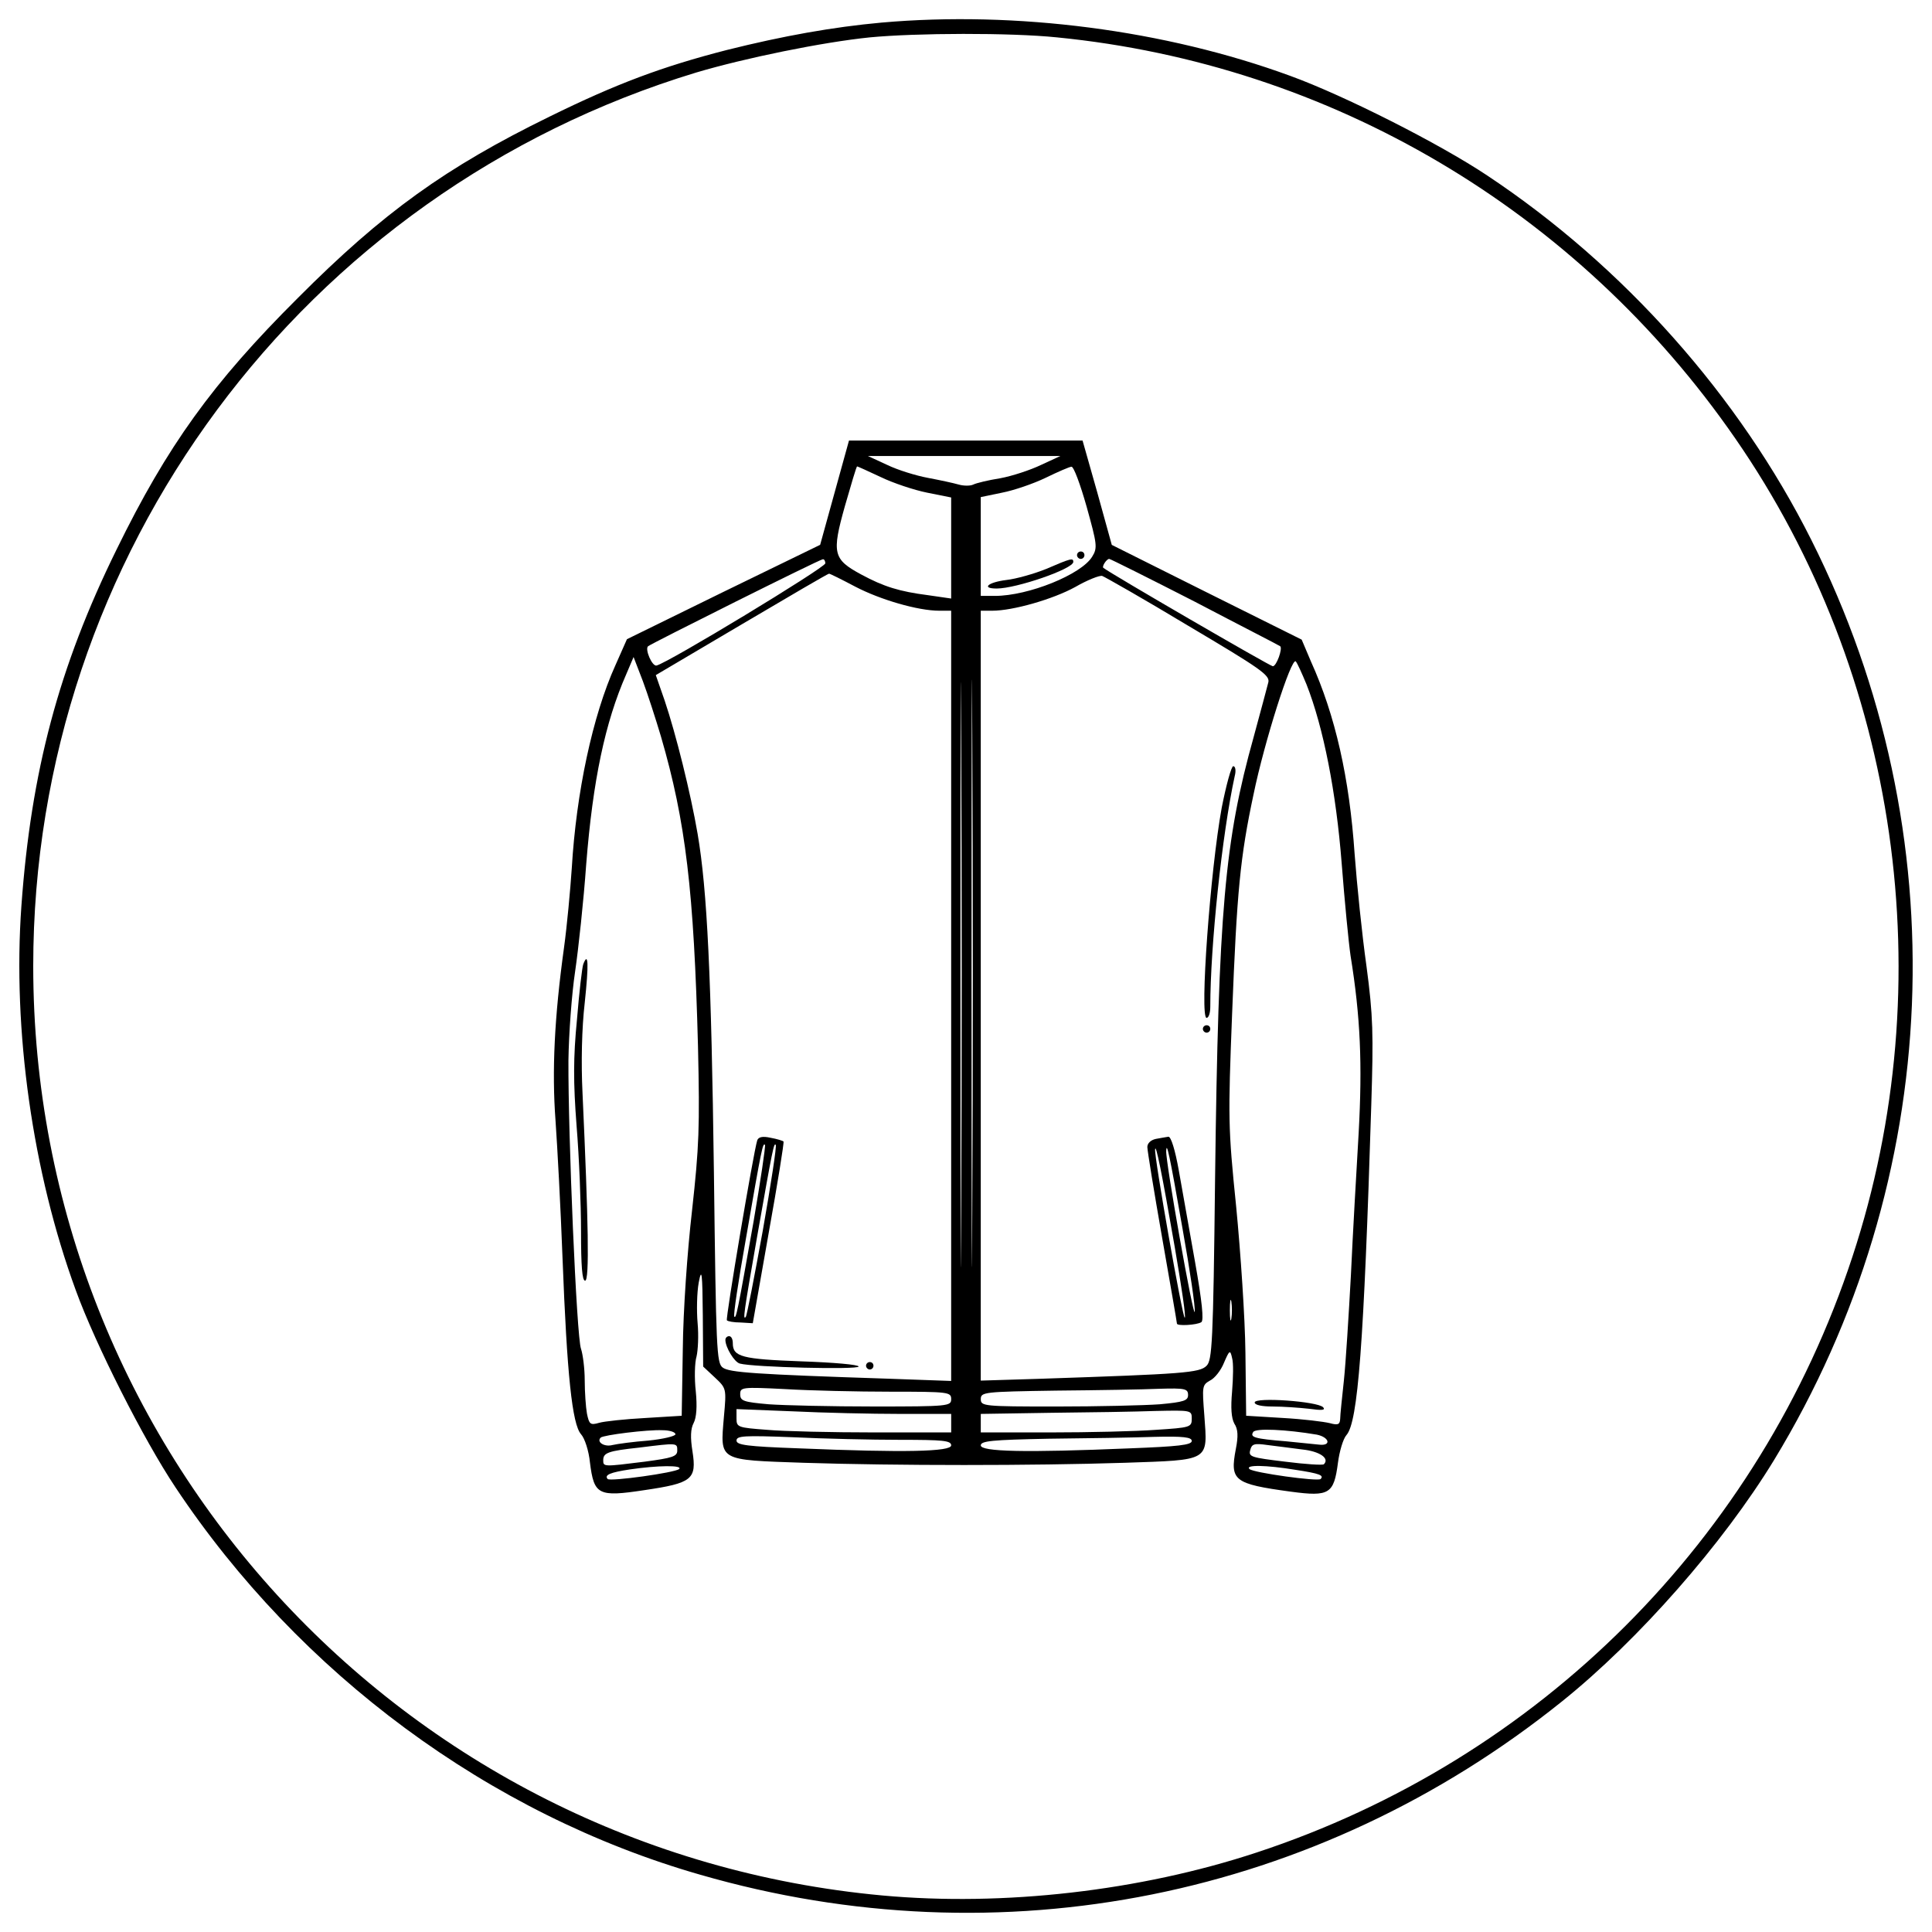 <?xml version="1.0" encoding="utf-8"?>
<!-- Svg Vector Icons : http://www.onlinewebfonts.com/icon -->
<!DOCTYPE svg PUBLIC "-//W3C//DTD SVG 1.1//EN" "http://www.w3.org/Graphics/SVG/1.1/DTD/svg11.dtd">
<svg version="1.1" xmlns="http://www.w3.org/2000/svg" xmlns:xlink="http://www.w3.org/1999/xlink" x="0px" y="0px" viewBox="0 0 1000 1000" enable-background="new 0 0 1000 1000" xml:space="preserve">
<g><g transform="translate(0,512) scale(0.1,-0.1)"><path d="M4563.1,5003.1c-252.9-23-509.6-69-800.8-141.8c-335.3-86.2-570.9-174.3-917.7-344.8c-536.4-262.5-862.1-496.2-1302.8-938.7c-442.6-440.6-676.3-766.3-938.7-1302.7C304.2,1667.7,160.5,1125.5,110.7,430.1c-46-641.8,57.5-1377.5,281.6-1988.6c101.5-279.7,350.6-772.1,515.4-1019.2c641.8-965.6,1626.5-1693.6,2716.6-2005.8c1557.5-450.2,3193.7-120.7,4460,896.6c396.6,318,833.4,816.2,1097.8,1249.1c883.2,1452.2,956,3245.4,193.5,4762.7c-373.6,745.2-971.3,1417.7-1678.3,1887.1c-247.1,164.8-739.5,413.8-1019.2,515.4C6030.6,4964.8,5258.5,5064.4,4563.1,5003.1z M5471.2,4926.5c1415.8-139.8,2693.6-894.7,3509.8-2074.8c846.8-1222.3,1074.8-2816.2,607.3-4235.9c-480.9-1463.7-1622.7-2603.6-3084.5-3084.5c-603.5-199.2-1310.4-279.7-1936.9-222.2C2074.4-4460.9,172-2378.5,172,119.7c0,2128.5,1392.8,4006,3431.2,4624.8c251,74.7,653.3,157.1,898.5,182C4741.2,4949.5,5229.8,4951.4,5471.2,4926.5z"/><path d="M4319.8,2570.1l-74.7-270.1l-500-243.3l-500-245.2l-59.4-134.1c-118.8-262.5-203.1-661-226.1-1049.9c-7.7-115-24.9-300.8-40.2-411.9c-49.8-360.2-63.2-638-44.1-894.7c9.6-136,26.8-455.9,36.4-714.6c23-601.6,49.8-858.3,95.8-910c19.2-21.1,40.2-86.2,46-145.6c21.1-168.6,42.2-180.1,281.6-143.7c247.1,36.4,272,55.5,249.1,201.1c-11.5,70.9-9.6,116.9,5.7,145.6c15.3,28.7,19.2,86.2,11.5,164.7c-7.7,67.1-5.7,149.4,3.8,180.1c7.7,32.5,11.5,109.2,5.7,172.4c-5.7,63.2-3.8,159,5.7,210.7c15.3,80.4,19.2,51.7,21.1-168.6l1.9-266.3l59.4-55.5c61.3-57.5,61.3-57.5,47.9-205c-19.2-229.9-32.6-222.2,413.8-237.6c473.2-15.3,1185.9-15.3,1659.1,0c446.4,15.3,431.1,5.8,413.8,245.2c-11.5,149.4-11.5,157.1,28.7,180.1c24.9,11.5,57.5,53.6,72.8,91.9c28.7,67.1,32.6,69,42.2,24.9c7.6-24.9,5.7-101.6,0-172.4c-7.7-86.2-3.8-137.9,11.5-166.7c19.2-28.7,21.1-65.1,7.7-132.2c-30.7-162.8-11.5-180.1,285.4-220.3c199.2-26.8,222.2-11.5,243.3,149.4c7.7,59.4,26.8,124.5,44.1,143.7c59.4,67.1,90,467.5,128.4,1708.9c11.5,367.8,9.6,459.8-24.9,718.4c-23,162.8-49.8,425.3-61.3,580.5c-26.8,392.7-99.6,716.5-226.1,996.2l-47.9,113l-492.4,245.2l-490.5,245.2l-74.7,270.1l-76.6,270.1h-605.4h-603.5L4319.8,2570.1z M5388.8,2713.7c-55.6-26.8-149.4-57.5-210.7-69c-61.3-9.6-124.5-24.9-139.9-32.6s-49.8-7.7-76.6,0c-26.8,7.7-97.7,23-159,34.5c-61.3,11.5-155.2,40.2-210.7,67.1l-99.6,46h498.1h498.1L5388.8,2713.7z M4559.2,2650.5c63.2-30.7,172.4-67.1,239.5-80.5l124.5-24.9v-260.6v-262.5l-118.8,17.2c-149.4,19.2-229.9,44.1-346.8,107.3c-145.6,78.5-153.3,109.2-84.3,354.4c32.6,113,59.4,205,63.2,205C4438.5,2706.1,4494.1,2681.2,4559.2,2650.5z M5624.4,2497.3c53.6-193.5,57.5-212.7,28.7-258.6c-55.6-92-329.5-203.1-503.9-203.1h-72.8v256.7v254.8l111.1,23c59.4,11.5,160.9,46,224.2,76.6c63.2,30.7,124.5,57.5,134.1,57.5C5557.4,2706.1,5591.8,2612.2,5624.4,2497.3z M5032.4-1148.5c-1.9-678.2-3.8-124.5-3.8,1230c0,1354.5,1.9,1908.1,3.8,1231.9C5036.3,635.1,5036.3-472.2,5032.4-1148.5z M4975-1148.5c-1.9-678.2-3.8-128.3-3.8,1220.4c0,1348.7,1.9,1902.4,3.8,1231.9C4978.8,633.2,4978.8-470.3,4975-1148.5z M4271.9,2204.1c-1.9-23-814.2-515.4-873.6-528.8c-23-5.8-61.3,84.3-44.1,99.6c15.3,13.4,888.9,450.2,904.3,450.2C4266.1,2227.1,4271.9,2215.6,4271.9,2204.1z M6185.8,2004.9c237.5-124.5,436.8-226.1,440.6-229.9c13.4-11.5-19.2-103.5-38.3-103.5c-13.4,0-839.1,479-877.5,509.6c-7.7,7.7,17.2,46,30.7,46C5747,2227.1,5946.3,2127.5,6185.8,2004.9z M4427,2083.4c128.4-67.1,323.8-124.5,434.9-124.5h61.3V-35.4v-1992.4l-319.9,11.5c-701.2,23-827.6,32.6-862.1,57.5c-32.6,23-34.5,91.9-46,1009.6c-13.4,1013.5-34.5,1461.8-84.3,1753c-36.4,212.6-113,519.2-170.5,689.7l-46,132.2l444.5,262.5c243.3,143.7,446.4,262.5,452.1,262.5C4296.8,2150.5,4358.1,2119.8,4427,2083.4z M6151.3,1880.4c371.7-220.3,421.5-254.8,413.8-291.2c-5.7-23-40.2-151.4-76.6-285.5c-149.4-534.5-182-892.8-199.3-2283.6c-9.6-854.4-15.3-940.7-44.1-969.4c-36.4-36.4-116.9-42.2-856.4-67.1l-312.3-9.6V-33.5v1992.4h59.4c107.3,0,314.2,59.4,429.2,122.6c63.2,36.4,126.4,61.3,139.9,57.5C5716.4,2135.2,5919.5,2020.2,6151.3,1880.4z M3421.2,1307.5c128.4-440.6,170.5-798.9,191.6-1603.5c9.6-419.6,5.7-519.2-30.7-848.7c-24.9-216.5-46-519.2-47.9-718.4l-5.7-344.9l-187.8-11.5c-105.4-5.7-212.7-17.2-239.5-24.9c-46-13.4-51.7-7.7-63.2,47.9c-5.8,32.5-11.5,111.1-11.5,172.4c0,61.3-9.6,134.1-19.2,162.8c-23,59.4-67.1,1111.2-65.1,1492.4c1.9,137.9,17.2,344.8,34.5,459.8c17.2,116.9,44.1,365.9,57.5,555.6c34.5,434.9,97.7,733.8,206.9,982.8l38.3,90l47.9-124.5C3352.3,1527.9,3394.4,1397.6,3421.2,1307.5z M6762.4,1577.7c88.1-224.2,153.3-557.5,182-925.3c15.3-197.3,36.4-413.8,46-479c51.7-318,61.3-563.2,42.1-915.7c-11.5-195.4-30.6-526.8-40.2-737.6c-11.5-210.7-26.8-456-36.4-546c-9.6-90.1-19.2-178.2-19.2-199.2c-1.9-28.7-11.5-32.6-53.6-21.1c-30.6,7.6-139.9,21.1-243.3,26.8l-189.7,11.5l-3.8,325.7c-1.9,180.1-24.9,519.2-47.9,756.7c-42.1,411.9-42.1,457.9-21.1,996.2c24.9,638,42.1,814.2,111.1,1138c55.5,270.1,195.4,710.8,218.4,687.8C6714.5,1688.8,6739.4,1633.2,6762.4,1577.7z M6373.5-1704.1c-3.8-24.9-7.7-5.7-7.7,42.2c0,47.9,3.8,67.1,7.7,44C6377.3-1642.8,6377.3-1681.1,6373.5-1704.1z M4611-2083.4c298.9,0,312.3-1.9,312.3-38.3c0-36.4-13.4-38.3-398.5-38.3c-220.3,0-465.5,5.7-546,11.5c-130.3,11.5-147.5,17.2-147.5,51.7c0,36.4,7.7,38.3,233.7,26.8C4191.4-2077.7,4438.5-2083.4,4611-2083.4z M6149.4-2100.7c0-28.7-21.1-36.4-147.5-47.9c-80.5-5.8-321.8-11.5-536.4-11.5c-375.5,0-388.9,1.9-388.9,38.3c0,36.4,15.3,38.3,388.9,44c212.6,1.9,454.1,5.8,536.4,9.6C6134-2064.3,6149.4-2068.1,6149.4-2100.7z M4658.9-2198.4h264.4v-47.9v-47.9h-396.6c-220.3,0-469.4,5.7-555.6,13.4c-153.3,11.5-159,13.4-159,59.4v47.9l291.2-11.5C4262.3-2192.7,4511.3-2198.4,4658.9-2198.4z M6168.5-2223.3c0-44.1-7.7-46-185.8-57.5c-103.5-7.7-348.7-13.4-546-13.4h-360.2v47.9v47.9l360.2,5.7c197.3,1.9,442.5,5.8,546,9.6C6166.6-2179.2,6168.5-2179.2,6168.5-2223.3z M3496-2303.8c0-9.6-63.2-24.9-139.8-32.6c-76.6-5.7-160.9-17.2-185.8-23c-42.1-11.5-84.3,15.3-61.3,38.3c13.4,13.4,243.3,42.1,319.9,38.3C3465.3-2282.7,3496-2292.3,3496-2303.8z M6816-2305.7c65.1-13.4,76.6-59.4,11.5-51.7c-19.2,1.9-95.8,9.6-170.5,17.2c-164.8,13.4-187.7,21.1-170.5,47.9C6498-2271.2,6657-2278.9,6816-2305.7z M4658.9-2332.5c222.2,0,264.4-3.8,264.4-28.7c0-32.6-237.6-38.3-791.2-15.3c-266.3,9.6-319.9,17.2-319.9,40.2c0,24.9,40.2,26.8,291.2,17.2C4262.3-2326.8,4511.3-2332.5,4658.9-2332.5z M6168.5-2338.3c0-21.1-70.9-28.7-319.9-38.3c-546-23-772.1-17.3-772.1,15.3c0,23,57.5,28.7,350.6,34.5c191.6,1.9,436.8,5.8,546,9.6C6126.4-2313.3,6168.5-2319.1,6168.5-2338.3z M3505.5-2388.1c0-30.6-24.9-38.3-168.6-57.5c-214.6-26.8-214.6-26.8-214.6,7.7c0,38.3,24.9,47.9,185.8,65.1C3507.5-2347.8,3505.5-2347.8,3505.5-2388.1z M6739.4-2382.3c92-9.6,143.7-46,113-76.6c-5.8-5.8-95.8,0-201.2,13.4c-174.4,21.1-189.7,24.9-180.1,59.4c7.7,32.6,21.1,36.4,88.1,26.8C6603.4-2365.1,6683.9-2374.7,6739.4-2382.3z M3515.1-2483.8c-23-19.2-354.4-65.1-369.7-51.7c-19.2,21.1,13.4,34.5,114.9,49.8C3404-2464.7,3536.2-2462.8,3515.1-2483.8z M6704.9-2487.7c126.4-19.2,149.4-28.7,130.3-47.9c-15.3-13.4-346.7,32.6-367.8,51.7C6442.5-2460.9,6553.6-2462.8,6704.9-2487.7z"/><path d="M5574.6,2246.3c0-9.6,9.6-19.2,19.2-19.2c11.5,0,19.2,9.6,19.2,19.2c0,11.5-7.7,19.2-19.2,19.2C5584.2,2265.4,5574.6,2257.8,5574.6,2246.3z"/><path d="M5415.6,2175.4c-61.3-24.9-155.2-51.7-206.9-57.5c-93.9-11.5-132.2-44.1-49.8-44.1c101.5,0,396.6,101.5,396.6,137.9C5555.4,2232.9,5543.9,2231,5415.6,2175.4z"/><path d="M3919.4-782.6c-19.2-59.4-164.8-923.4-157.1-931.1c3.8-5.7,36.4-11.5,70.9-11.5l63.2-3.8l82.4,467.5c46,256.7,80.5,469.4,76.6,473.2c-3.8,3.8-34.5,13.4-67.1,19.2C3946.2-759.6,3925.1-765.4,3919.4-782.6z M3900.2-1204.1c-84.3-475.1-90-501.9-99.6-490.5c-5.7,5.8,21.1,183.9,59.4,398.5c84.3,486.6,88.1,500,99.6,490.4C3963.4-811.3,3936.6-991.4,3900.2-1204.1z M3948.1-1250.1c-44.1-241.4-82.4-440.6-88.1-446.4c-15.3-17.3-11.5,13.4,57.5,408.1c82.4,467.5,88.1,494.3,97.7,482.8C4020.9-811.3,3990.2-1010.6,3948.1-1250.1z"/><path d="M3754.6-1815.2c0-38.3,46-115,74.7-122.6c69-19.2,615-32.6,615-15.3c0,9.6-128.4,21.1-296.9,26.8c-306.5,11.5-354.4,23-354.4,93.9c0,21.1-7.7,36.4-19.2,36.4C3764.2-1796.1,3754.6-1803.7,3754.6-1815.2z"/><path d="M4482.6-1949.3c0-9.6,9.6-19.2,19.2-19.2c11.5,0,19.2,9.6,19.2,19.2c0,11.5-7.7,19.2-19.2,19.2C4492.2-1930.2,4482.6-1937.8,4482.6-1949.3z"/><path d="M6323.7,939.7c-59.4-323.8-115-1088.2-78.5-1088.2c11.5,0,19.2,26.8,19.2,57.5c0,314.2,61.3,894.7,126.4,1193.5c7.7,28.7,3.8,51.7-7.6,51.7C6373.5,1154.3,6346.7,1056.6,6323.7,939.7z"/><path d="M6226-205.9c0-9.6,9.6-19.2,19.2-19.2c11.5,0,19.2,9.6,19.2,19.2c0,11.5-7.7,19.2-19.2,19.2C6235.6-186.8,6226-194.5,6226-205.9z"/><path d="M5982.7-775c-26.8-5.7-44.1-23-44.1-42.1c0-17.2,34.5-229.9,76.6-469.4c42.1-239.5,76.6-438.7,76.6-444.5c0-13.4,103.5-7.7,126.4,7.6c13.4,9.6,3.8,105.4-32.5,310.4c-28.7,162.8-67.1,377.4-84.3,475.1c-19.2,107.3-40.2,174.3-53.6,174.3C6034.4-765.4,6005.7-771.1,5982.7-775z M6080.4-1334.4c34.5-201.2,59.4-365.9,51.7-365.9c-11.5,0-159,835.3-153.3,871.7C5982.7-797.9,6013.3-947.4,6080.4-1334.4z M6120.6-1238.6c38.3-214.6,67.1-408.1,63.2-431.1c-5.7-40.2-151.3,777.8-147.5,831.5C6038.2-786.4,6051.6-843.9,6120.6-1238.6z"/><path d="M3018.9,129.3c-5.8-15.3-21.1-145.6-32.6-287.4c-19.2-195.4-19.2-323.8-1.9-549.9c13.4-160.9,23-408,23-546c0-178.1,5.7-254.8,21.1-254.8c23,0,17.2,300.8-13.4,971.3c-7.7,157.1-3.8,335.3,11.5,467.5C3047.7,129.3,3045.7,198.3,3018.9,129.3z"/><path d="M6494.2-2139c0-13.4,36.4-21.1,93.9-21.1c49.8,0,134.1-5.8,185.8-11.5c69-9.6,88.1-7.7,74.7,7.6C6819.9-2133.3,6494.2-2110.3,6494.2-2139z"/></g></g>
</svg>